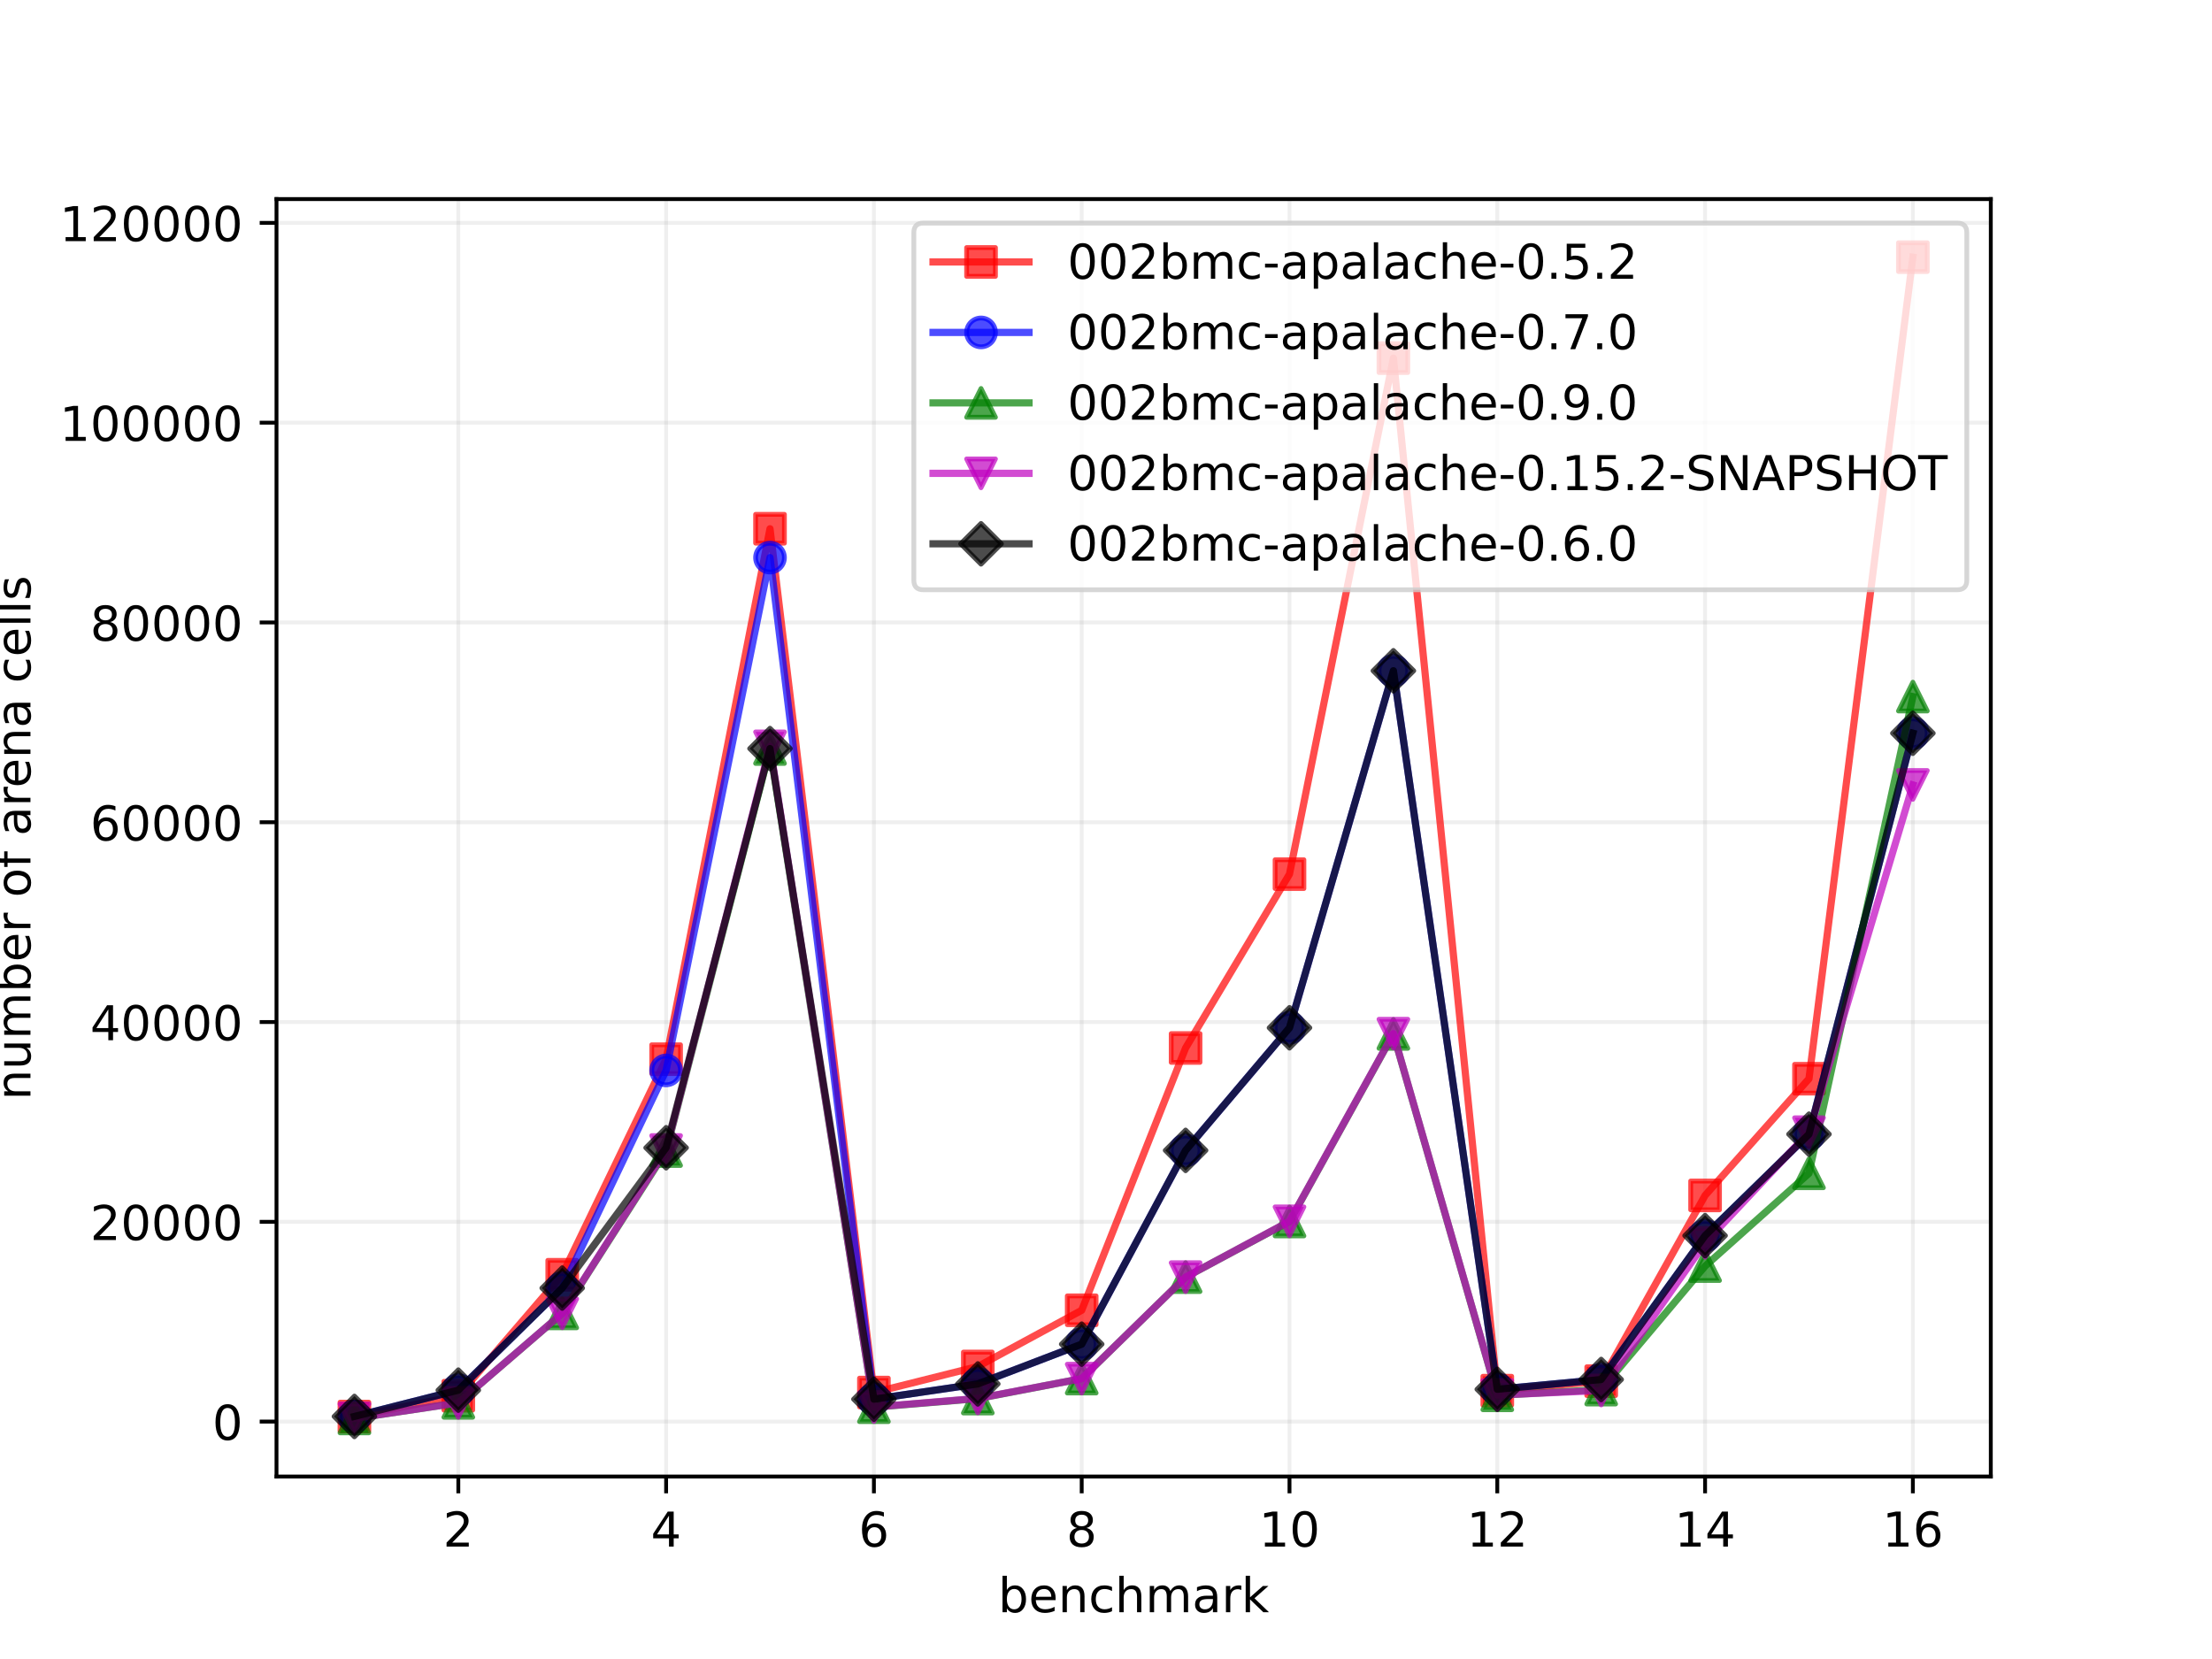 <?xml version="1.0" encoding="utf-8" standalone="no"?>
<!DOCTYPE svg PUBLIC "-//W3C//DTD SVG 1.1//EN"
  "http://www.w3.org/Graphics/SVG/1.1/DTD/svg11.dtd">
<!-- Created with matplotlib (https://matplotlib.org/) -->
<svg height="345.6pt" version="1.1" viewBox="0 0 460.8 345.6" width="460.8pt" xmlns="http://www.w3.org/2000/svg" xmlns:xlink="http://www.w3.org/1999/xlink">
 <defs>
  <style type="text/css">*{stroke-linecap:butt;stroke-linejoin:round;}</style>
 </defs>
 <g id="figure_1">
  <g id="patch_1">
   <path d="M 0 345.6 
L 460.8 345.6 
L 460.8 0 
L 0 0 
z
" style="fill:#ffffff;"/>
  </g>
  <g id="axes_1">
   <g id="patch_2">
    <path d="M 57.6 307.584 
L 414.72 307.584 
L 414.72 41.472 
L 57.6 41.472 
z
" style="fill:#ffffff;"/>
   </g>
   <g id="matplotlib.axis_1">
    <g id="xtick_1">
     <g id="line2d_1">
      <path clip-path="url(#p63a217039c)" d="M 95.476 307.584 
L 95.476 41.472 
" style="fill:none;stroke:#b0b0b0;stroke-linecap:square;stroke-opacity:0.2;stroke-width:0.8;"/>
     </g>
     <g id="line2d_2">
      <defs>
       <path d="M 0 0 
L 0 3.5 
" id="mc571c3f0a7" style="stroke:#000000;stroke-width:0.8;"/>
      </defs>
      <g>
       <use style="stroke:#000000;stroke-width:0.8;" x="95.476" xlink:href="#mc571c3f0a7" y="307.584"/>
      </g>
     </g>
     <g id="text_1">
      <!-- 2 -->
      <g transform="translate(92.295 322.182)scale(0.1 -0.1)">
       <defs>
        <path d="M 19.188 8.297 
L 53.609 8.297 
L 53.609 0 
L 7.328 0 
L 7.328 8.297 
Q 12.938 14.109 22.625 23.891 
Q 32.328 33.688 34.812 36.531 
Q 39.547 41.844 41.422 45.531 
Q 43.312 49.219 43.312 52.781 
Q 43.312 58.594 39.234 62.25 
Q 35.156 65.922 28.609 65.922 
Q 23.969 65.922 18.812 64.312 
Q 13.672 62.703 7.812 59.422 
L 7.812 69.391 
Q 13.766 71.781 18.938 73 
Q 24.125 74.219 28.422 74.219 
Q 39.75 74.219 46.484 68.547 
Q 53.219 62.891 53.219 53.422 
Q 53.219 48.922 51.531 44.891 
Q 49.859 40.875 45.406 35.406 
Q 44.188 33.984 37.641 27.219 
Q 31.109 20.453 19.188 8.297 
z
" id="DejaVuSans-50"/>
       </defs>
       <use xlink:href="#DejaVuSans-50"/>
      </g>
     </g>
    </g>
    <g id="xtick_2">
     <g id="line2d_3">
      <path clip-path="url(#p63a217039c)" d="M 138.764 307.584 
L 138.764 41.472 
" style="fill:none;stroke:#b0b0b0;stroke-linecap:square;stroke-opacity:0.2;stroke-width:0.8;"/>
     </g>
     <g id="line2d_4">
      <g>
       <use style="stroke:#000000;stroke-width:0.8;" x="138.764" xlink:href="#mc571c3f0a7" y="307.584"/>
      </g>
     </g>
     <g id="text_2">
      <!-- 4 -->
      <g transform="translate(135.582 322.182)scale(0.1 -0.1)">
       <defs>
        <path d="M 37.797 64.312 
L 12.891 25.391 
L 37.797 25.391 
z
M 35.203 72.906 
L 47.609 72.906 
L 47.609 25.391 
L 58.016 25.391 
L 58.016 17.188 
L 47.609 17.188 
L 47.609 0 
L 37.797 0 
L 37.797 17.188 
L 4.891 17.188 
L 4.891 26.703 
z
" id="DejaVuSans-52"/>
       </defs>
       <use xlink:href="#DejaVuSans-52"/>
      </g>
     </g>
    </g>
    <g id="xtick_3">
     <g id="line2d_5">
      <path clip-path="url(#p63a217039c)" d="M 182.051 307.584 
L 182.051 41.472 
" style="fill:none;stroke:#b0b0b0;stroke-linecap:square;stroke-opacity:0.2;stroke-width:0.8;"/>
     </g>
     <g id="line2d_6">
      <g>
       <use style="stroke:#000000;stroke-width:0.8;" x="182.051" xlink:href="#mc571c3f0a7" y="307.584"/>
      </g>
     </g>
     <g id="text_3">
      <!-- 6 -->
      <g transform="translate(178.87 322.182)scale(0.1 -0.1)">
       <defs>
        <path d="M 33.016 40.375 
Q 26.375 40.375 22.484 35.828 
Q 18.609 31.297 18.609 23.391 
Q 18.609 15.531 22.484 10.953 
Q 26.375 6.391 33.016 6.391 
Q 39.656 6.391 43.531 10.953 
Q 47.406 15.531 47.406 23.391 
Q 47.406 31.297 43.531 35.828 
Q 39.656 40.375 33.016 40.375 
z
M 52.594 71.297 
L 52.594 62.312 
Q 48.875 64.062 45.094 64.984 
Q 41.312 65.922 37.594 65.922 
Q 27.828 65.922 22.672 59.328 
Q 17.531 52.734 16.797 39.406 
Q 19.672 43.656 24.016 45.922 
Q 28.375 48.188 33.594 48.188 
Q 44.578 48.188 50.953 41.516 
Q 57.328 34.859 57.328 23.391 
Q 57.328 12.156 50.688 5.359 
Q 44.047 -1.422 33.016 -1.422 
Q 20.359 -1.422 13.672 8.266 
Q 6.984 17.969 6.984 36.375 
Q 6.984 53.656 15.188 63.938 
Q 23.391 74.219 37.203 74.219 
Q 40.922 74.219 44.703 73.484 
Q 48.484 72.75 52.594 71.297 
z
" id="DejaVuSans-54"/>
       </defs>
       <use xlink:href="#DejaVuSans-54"/>
      </g>
     </g>
    </g>
    <g id="xtick_4">
     <g id="line2d_7">
      <path clip-path="url(#p63a217039c)" d="M 225.338 307.584 
L 225.338 41.472 
" style="fill:none;stroke:#b0b0b0;stroke-linecap:square;stroke-opacity:0.2;stroke-width:0.8;"/>
     </g>
     <g id="line2d_8">
      <g>
       <use style="stroke:#000000;stroke-width:0.8;" x="225.338" xlink:href="#mc571c3f0a7" y="307.584"/>
      </g>
     </g>
     <g id="text_4">
      <!-- 8 -->
      <g transform="translate(222.157 322.182)scale(0.1 -0.1)">
       <defs>
        <path d="M 31.781 34.625 
Q 24.75 34.625 20.719 30.859 
Q 16.703 27.094 16.703 20.516 
Q 16.703 13.922 20.719 10.156 
Q 24.75 6.391 31.781 6.391 
Q 38.812 6.391 42.859 10.172 
Q 46.922 13.969 46.922 20.516 
Q 46.922 27.094 42.891 30.859 
Q 38.875 34.625 31.781 34.625 
z
M 21.922 38.812 
Q 15.578 40.375 12.031 44.719 
Q 8.5 49.078 8.5 55.328 
Q 8.5 64.062 14.719 69.141 
Q 20.953 74.219 31.781 74.219 
Q 42.672 74.219 48.875 69.141 
Q 55.078 64.062 55.078 55.328 
Q 55.078 49.078 51.531 44.719 
Q 48 40.375 41.703 38.812 
Q 48.828 37.156 52.797 32.312 
Q 56.781 27.484 56.781 20.516 
Q 56.781 9.906 50.312 4.234 
Q 43.844 -1.422 31.781 -1.422 
Q 19.734 -1.422 13.25 4.234 
Q 6.781 9.906 6.781 20.516 
Q 6.781 27.484 10.781 32.312 
Q 14.797 37.156 21.922 38.812 
z
M 18.312 54.391 
Q 18.312 48.734 21.844 45.562 
Q 25.391 42.391 31.781 42.391 
Q 38.141 42.391 41.719 45.562 
Q 45.312 48.734 45.312 54.391 
Q 45.312 60.062 41.719 63.234 
Q 38.141 66.406 31.781 66.406 
Q 25.391 66.406 21.844 63.234 
Q 18.312 60.062 18.312 54.391 
z
" id="DejaVuSans-56"/>
       </defs>
       <use xlink:href="#DejaVuSans-56"/>
      </g>
     </g>
    </g>
    <g id="xtick_5">
     <g id="line2d_9">
      <path clip-path="url(#p63a217039c)" d="M 268.625 307.584 
L 268.625 41.472 
" style="fill:none;stroke:#b0b0b0;stroke-linecap:square;stroke-opacity:0.2;stroke-width:0.8;"/>
     </g>
     <g id="line2d_10">
      <g>
       <use style="stroke:#000000;stroke-width:0.8;" x="268.625" xlink:href="#mc571c3f0a7" y="307.584"/>
      </g>
     </g>
     <g id="text_5">
      <!-- 10 -->
      <g transform="translate(262.263 322.182)scale(0.1 -0.1)">
       <defs>
        <path d="M 12.406 8.297 
L 28.516 8.297 
L 28.516 63.922 
L 10.984 60.406 
L 10.984 69.391 
L 28.422 72.906 
L 38.281 72.906 
L 38.281 8.297 
L 54.391 8.297 
L 54.391 0 
L 12.406 0 
z
" id="DejaVuSans-49"/>
        <path d="M 31.781 66.406 
Q 24.172 66.406 20.328 58.906 
Q 16.5 51.422 16.5 36.375 
Q 16.5 21.391 20.328 13.891 
Q 24.172 6.391 31.781 6.391 
Q 39.453 6.391 43.281 13.891 
Q 47.125 21.391 47.125 36.375 
Q 47.125 51.422 43.281 58.906 
Q 39.453 66.406 31.781 66.406 
z
M 31.781 74.219 
Q 44.047 74.219 50.516 64.516 
Q 56.984 54.828 56.984 36.375 
Q 56.984 17.969 50.516 8.266 
Q 44.047 -1.422 31.781 -1.422 
Q 19.531 -1.422 13.062 8.266 
Q 6.594 17.969 6.594 36.375 
Q 6.594 54.828 13.062 64.516 
Q 19.531 74.219 31.781 74.219 
z
" id="DejaVuSans-48"/>
       </defs>
       <use xlink:href="#DejaVuSans-49"/>
       <use x="63.623" xlink:href="#DejaVuSans-48"/>
      </g>
     </g>
    </g>
    <g id="xtick_6">
     <g id="line2d_11">
      <path clip-path="url(#p63a217039c)" d="M 311.913 307.584 
L 311.913 41.472 
" style="fill:none;stroke:#b0b0b0;stroke-linecap:square;stroke-opacity:0.2;stroke-width:0.8;"/>
     </g>
     <g id="line2d_12">
      <g>
       <use style="stroke:#000000;stroke-width:0.8;" x="311.913" xlink:href="#mc571c3f0a7" y="307.584"/>
      </g>
     </g>
     <g id="text_6">
      <!-- 12 -->
      <g transform="translate(305.55 322.182)scale(0.1 -0.1)">
       <use xlink:href="#DejaVuSans-49"/>
       <use x="63.623" xlink:href="#DejaVuSans-50"/>
      </g>
     </g>
    </g>
    <g id="xtick_7">
     <g id="line2d_13">
      <path clip-path="url(#p63a217039c)" d="M 355.2 307.584 
L 355.2 41.472 
" style="fill:none;stroke:#b0b0b0;stroke-linecap:square;stroke-opacity:0.2;stroke-width:0.8;"/>
     </g>
     <g id="line2d_14">
      <g>
       <use style="stroke:#000000;stroke-width:0.8;" x="355.2" xlink:href="#mc571c3f0a7" y="307.584"/>
      </g>
     </g>
     <g id="text_7">
      <!-- 14 -->
      <g transform="translate(348.837 322.182)scale(0.1 -0.1)">
       <use xlink:href="#DejaVuSans-49"/>
       <use x="63.623" xlink:href="#DejaVuSans-52"/>
      </g>
     </g>
    </g>
    <g id="xtick_8">
     <g id="line2d_15">
      <path clip-path="url(#p63a217039c)" d="M 398.487 307.584 
L 398.487 41.472 
" style="fill:none;stroke:#b0b0b0;stroke-linecap:square;stroke-opacity:0.2;stroke-width:0.8;"/>
     </g>
     <g id="line2d_16">
      <g>
       <use style="stroke:#000000;stroke-width:0.8;" x="398.487" xlink:href="#mc571c3f0a7" y="307.584"/>
      </g>
     </g>
     <g id="text_8">
      <!-- 16 -->
      <g transform="translate(392.125 322.182)scale(0.1 -0.1)">
       <use xlink:href="#DejaVuSans-49"/>
       <use x="63.623" xlink:href="#DejaVuSans-54"/>
      </g>
     </g>
    </g>
    <g id="text_9">
     <!-- benchmark -->
     <g transform="translate(207.937 335.861)scale(0.1 -0.1)">
      <defs>
       <path d="M 48.688 27.297 
Q 48.688 37.203 44.609 42.844 
Q 40.531 48.484 33.406 48.484 
Q 26.266 48.484 22.188 42.844 
Q 18.109 37.203 18.109 27.297 
Q 18.109 17.391 22.188 11.75 
Q 26.266 6.109 33.406 6.109 
Q 40.531 6.109 44.609 11.75 
Q 48.688 17.391 48.688 27.297 
z
M 18.109 46.391 
Q 20.953 51.266 25.266 53.625 
Q 29.594 56 35.594 56 
Q 45.562 56 51.781 48.094 
Q 58.016 40.188 58.016 27.297 
Q 58.016 14.406 51.781 6.484 
Q 45.562 -1.422 35.594 -1.422 
Q 29.594 -1.422 25.266 0.953 
Q 20.953 3.328 18.109 8.203 
L 18.109 0 
L 9.078 0 
L 9.078 75.984 
L 18.109 75.984 
z
" id="DejaVuSans-98"/>
       <path d="M 56.203 29.594 
L 56.203 25.203 
L 14.891 25.203 
Q 15.484 15.922 20.484 11.062 
Q 25.484 6.203 34.422 6.203 
Q 39.594 6.203 44.453 7.469 
Q 49.312 8.734 54.109 11.281 
L 54.109 2.781 
Q 49.266 0.734 44.188 -0.344 
Q 39.109 -1.422 33.891 -1.422 
Q 20.797 -1.422 13.156 6.188 
Q 5.516 13.812 5.516 26.812 
Q 5.516 40.234 12.766 48.109 
Q 20.016 56 32.328 56 
Q 43.359 56 49.781 48.891 
Q 56.203 41.797 56.203 29.594 
z
M 47.219 32.234 
Q 47.125 39.594 43.094 43.984 
Q 39.062 48.391 32.422 48.391 
Q 24.906 48.391 20.391 44.141 
Q 15.875 39.891 15.188 32.172 
z
" id="DejaVuSans-101"/>
       <path d="M 54.891 33.016 
L 54.891 0 
L 45.906 0 
L 45.906 32.719 
Q 45.906 40.484 42.875 44.328 
Q 39.844 48.188 33.797 48.188 
Q 26.516 48.188 22.312 43.547 
Q 18.109 38.922 18.109 30.906 
L 18.109 0 
L 9.078 0 
L 9.078 54.688 
L 18.109 54.688 
L 18.109 46.188 
Q 21.344 51.125 25.703 53.562 
Q 30.078 56 35.797 56 
Q 45.219 56 50.047 50.172 
Q 54.891 44.344 54.891 33.016 
z
" id="DejaVuSans-110"/>
       <path d="M 48.781 52.594 
L 48.781 44.188 
Q 44.969 46.297 41.141 47.344 
Q 37.312 48.391 33.406 48.391 
Q 24.656 48.391 19.812 42.844 
Q 14.984 37.312 14.984 27.297 
Q 14.984 17.281 19.812 11.734 
Q 24.656 6.203 33.406 6.203 
Q 37.312 6.203 41.141 7.25 
Q 44.969 8.297 48.781 10.406 
L 48.781 2.094 
Q 45.016 0.344 40.984 -0.531 
Q 36.969 -1.422 32.422 -1.422 
Q 20.062 -1.422 12.781 6.344 
Q 5.516 14.109 5.516 27.297 
Q 5.516 40.672 12.859 48.328 
Q 20.219 56 33.016 56 
Q 37.156 56 41.109 55.141 
Q 45.062 54.297 48.781 52.594 
z
" id="DejaVuSans-99"/>
       <path d="M 54.891 33.016 
L 54.891 0 
L 45.906 0 
L 45.906 32.719 
Q 45.906 40.484 42.875 44.328 
Q 39.844 48.188 33.797 48.188 
Q 26.516 48.188 22.312 43.547 
Q 18.109 38.922 18.109 30.906 
L 18.109 0 
L 9.078 0 
L 9.078 75.984 
L 18.109 75.984 
L 18.109 46.188 
Q 21.344 51.125 25.703 53.562 
Q 30.078 56 35.797 56 
Q 45.219 56 50.047 50.172 
Q 54.891 44.344 54.891 33.016 
z
" id="DejaVuSans-104"/>
       <path d="M 52 44.188 
Q 55.375 50.25 60.062 53.125 
Q 64.75 56 71.094 56 
Q 79.641 56 84.281 50.016 
Q 88.922 44.047 88.922 33.016 
L 88.922 0 
L 79.891 0 
L 79.891 32.719 
Q 79.891 40.578 77.094 44.375 
Q 74.312 48.188 68.609 48.188 
Q 61.625 48.188 57.562 43.547 
Q 53.516 38.922 53.516 30.906 
L 53.516 0 
L 44.484 0 
L 44.484 32.719 
Q 44.484 40.625 41.703 44.406 
Q 38.922 48.188 33.109 48.188 
Q 26.219 48.188 22.156 43.531 
Q 18.109 38.875 18.109 30.906 
L 18.109 0 
L 9.078 0 
L 9.078 54.688 
L 18.109 54.688 
L 18.109 46.188 
Q 21.188 51.219 25.484 53.609 
Q 29.781 56 35.688 56 
Q 41.656 56 45.828 52.969 
Q 50 49.953 52 44.188 
z
" id="DejaVuSans-109"/>
       <path d="M 34.281 27.484 
Q 23.391 27.484 19.188 25 
Q 14.984 22.516 14.984 16.5 
Q 14.984 11.719 18.141 8.906 
Q 21.297 6.109 26.703 6.109 
Q 34.188 6.109 38.703 11.406 
Q 43.219 16.703 43.219 25.484 
L 43.219 27.484 
z
M 52.203 31.203 
L 52.203 0 
L 43.219 0 
L 43.219 8.297 
Q 40.141 3.328 35.547 0.953 
Q 30.953 -1.422 24.312 -1.422 
Q 15.922 -1.422 10.953 3.297 
Q 6 8.016 6 15.922 
Q 6 25.141 12.172 29.828 
Q 18.359 34.516 30.609 34.516 
L 43.219 34.516 
L 43.219 35.406 
Q 43.219 41.609 39.141 45 
Q 35.062 48.391 27.688 48.391 
Q 23 48.391 18.547 47.266 
Q 14.109 46.141 10.016 43.891 
L 10.016 52.203 
Q 14.938 54.109 19.578 55.047 
Q 24.219 56 28.609 56 
Q 40.484 56 46.344 49.844 
Q 52.203 43.703 52.203 31.203 
z
" id="DejaVuSans-97"/>
       <path d="M 41.109 46.297 
Q 39.594 47.172 37.812 47.578 
Q 36.031 48 33.891 48 
Q 26.266 48 22.188 43.047 
Q 18.109 38.094 18.109 28.812 
L 18.109 0 
L 9.078 0 
L 9.078 54.688 
L 18.109 54.688 
L 18.109 46.188 
Q 20.953 51.172 25.484 53.578 
Q 30.031 56 36.531 56 
Q 37.453 56 38.578 55.875 
Q 39.703 55.766 41.062 55.516 
z
" id="DejaVuSans-114"/>
       <path d="M 9.078 75.984 
L 18.109 75.984 
L 18.109 31.109 
L 44.922 54.688 
L 56.391 54.688 
L 27.391 29.109 
L 57.625 0 
L 45.906 0 
L 18.109 26.703 
L 18.109 0 
L 9.078 0 
z
" id="DejaVuSans-107"/>
      </defs>
      <use xlink:href="#DejaVuSans-98"/>
      <use x="63.477" xlink:href="#DejaVuSans-101"/>
      <use x="125" xlink:href="#DejaVuSans-110"/>
      <use x="188.379" xlink:href="#DejaVuSans-99"/>
      <use x="243.359" xlink:href="#DejaVuSans-104"/>
      <use x="306.738" xlink:href="#DejaVuSans-109"/>
      <use x="404.15" xlink:href="#DejaVuSans-97"/>
      <use x="465.43" xlink:href="#DejaVuSans-114"/>
      <use x="506.543" xlink:href="#DejaVuSans-107"/>
     </g>
    </g>
   </g>
   <g id="matplotlib.axis_2">
    <g id="ytick_1">
     <g id="line2d_17">
      <path clip-path="url(#p63a217039c)" d="M 57.6 296.141 
L 414.72 296.141 
" style="fill:none;stroke:#b0b0b0;stroke-linecap:square;stroke-opacity:0.2;stroke-width:0.8;"/>
     </g>
     <g id="line2d_18">
      <defs>
       <path d="M 0 0 
L -3.5 0 
" id="m9ad60fdc75" style="stroke:#000000;stroke-width:0.8;"/>
      </defs>
      <g>
       <use style="stroke:#000000;stroke-width:0.8;" x="57.6" xlink:href="#m9ad60fdc75" y="296.141"/>
      </g>
     </g>
     <g id="text_10">
      <!-- 0 -->
      <g transform="translate(44.237 299.941)scale(0.1 -0.1)">
       <use xlink:href="#DejaVuSans-48"/>
      </g>
     </g>
    </g>
    <g id="ytick_2">
     <g id="line2d_19">
      <path clip-path="url(#p63a217039c)" d="M 57.6 254.523 
L 414.72 254.523 
" style="fill:none;stroke:#b0b0b0;stroke-linecap:square;stroke-opacity:0.2;stroke-width:0.8;"/>
     </g>
     <g id="line2d_20">
      <g>
       <use style="stroke:#000000;stroke-width:0.8;" x="57.6" xlink:href="#m9ad60fdc75" y="254.523"/>
      </g>
     </g>
     <g id="text_11">
      <!-- 20000 -->
      <g transform="translate(18.788 258.322)scale(0.1 -0.1)">
       <use xlink:href="#DejaVuSans-50"/>
       <use x="63.623" xlink:href="#DejaVuSans-48"/>
       <use x="127.246" xlink:href="#DejaVuSans-48"/>
       <use x="190.869" xlink:href="#DejaVuSans-48"/>
       <use x="254.492" xlink:href="#DejaVuSans-48"/>
      </g>
     </g>
    </g>
    <g id="ytick_3">
     <g id="line2d_21">
      <path clip-path="url(#p63a217039c)" d="M 57.6 212.904 
L 414.72 212.904 
" style="fill:none;stroke:#b0b0b0;stroke-linecap:square;stroke-opacity:0.2;stroke-width:0.8;"/>
     </g>
     <g id="line2d_22">
      <g>
       <use style="stroke:#000000;stroke-width:0.8;" x="57.6" xlink:href="#m9ad60fdc75" y="212.904"/>
      </g>
     </g>
     <g id="text_12">
      <!-- 40000 -->
      <g transform="translate(18.788 216.703)scale(0.1 -0.1)">
       <use xlink:href="#DejaVuSans-52"/>
       <use x="63.623" xlink:href="#DejaVuSans-48"/>
       <use x="127.246" xlink:href="#DejaVuSans-48"/>
       <use x="190.869" xlink:href="#DejaVuSans-48"/>
       <use x="254.492" xlink:href="#DejaVuSans-48"/>
      </g>
     </g>
    </g>
    <g id="ytick_4">
     <g id="line2d_23">
      <path clip-path="url(#p63a217039c)" d="M 57.6 171.285 
L 414.72 171.285 
" style="fill:none;stroke:#b0b0b0;stroke-linecap:square;stroke-opacity:0.2;stroke-width:0.8;"/>
     </g>
     <g id="line2d_24">
      <g>
       <use style="stroke:#000000;stroke-width:0.8;" x="57.6" xlink:href="#m9ad60fdc75" y="171.285"/>
      </g>
     </g>
     <g id="text_13">
      <!-- 60000 -->
      <g transform="translate(18.788 175.084)scale(0.1 -0.1)">
       <use xlink:href="#DejaVuSans-54"/>
       <use x="63.623" xlink:href="#DejaVuSans-48"/>
       <use x="127.246" xlink:href="#DejaVuSans-48"/>
       <use x="190.869" xlink:href="#DejaVuSans-48"/>
       <use x="254.492" xlink:href="#DejaVuSans-48"/>
      </g>
     </g>
    </g>
    <g id="ytick_5">
     <g id="line2d_25">
      <path clip-path="url(#p63a217039c)" d="M 57.6 129.666 
L 414.72 129.666 
" style="fill:none;stroke:#b0b0b0;stroke-linecap:square;stroke-opacity:0.2;stroke-width:0.8;"/>
     </g>
     <g id="line2d_26">
      <g>
       <use style="stroke:#000000;stroke-width:0.8;" x="57.6" xlink:href="#m9ad60fdc75" y="129.666"/>
      </g>
     </g>
     <g id="text_14">
      <!-- 80000 -->
      <g transform="translate(18.788 133.465)scale(0.1 -0.1)">
       <use xlink:href="#DejaVuSans-56"/>
       <use x="63.623" xlink:href="#DejaVuSans-48"/>
       <use x="127.246" xlink:href="#DejaVuSans-48"/>
       <use x="190.869" xlink:href="#DejaVuSans-48"/>
       <use x="254.492" xlink:href="#DejaVuSans-48"/>
      </g>
     </g>
    </g>
    <g id="ytick_6">
     <g id="line2d_27">
      <path clip-path="url(#p63a217039c)" d="M 57.6 88.047 
L 414.72 88.047 
" style="fill:none;stroke:#b0b0b0;stroke-linecap:square;stroke-opacity:0.2;stroke-width:0.8;"/>
     </g>
     <g id="line2d_28">
      <g>
       <use style="stroke:#000000;stroke-width:0.8;" x="57.6" xlink:href="#m9ad60fdc75" y="88.047"/>
      </g>
     </g>
     <g id="text_15">
      <!-- 100000 -->
      <g transform="translate(12.425 91.846)scale(0.1 -0.1)">
       <use xlink:href="#DejaVuSans-49"/>
       <use x="63.623" xlink:href="#DejaVuSans-48"/>
       <use x="127.246" xlink:href="#DejaVuSans-48"/>
       <use x="190.869" xlink:href="#DejaVuSans-48"/>
       <use x="254.492" xlink:href="#DejaVuSans-48"/>
       <use x="318.115" xlink:href="#DejaVuSans-48"/>
      </g>
     </g>
    </g>
    <g id="ytick_7">
     <g id="line2d_29">
      <path clip-path="url(#p63a217039c)" d="M 57.6 46.428 
L 414.72 46.428 
" style="fill:none;stroke:#b0b0b0;stroke-linecap:square;stroke-opacity:0.2;stroke-width:0.8;"/>
     </g>
     <g id="line2d_30">
      <g>
       <use style="stroke:#000000;stroke-width:0.8;" x="57.6" xlink:href="#m9ad60fdc75" y="46.428"/>
      </g>
     </g>
     <g id="text_16">
      <!-- 120000 -->
      <g transform="translate(12.425 50.228)scale(0.1 -0.1)">
       <use xlink:href="#DejaVuSans-49"/>
       <use x="63.623" xlink:href="#DejaVuSans-50"/>
       <use x="127.246" xlink:href="#DejaVuSans-48"/>
       <use x="190.869" xlink:href="#DejaVuSans-48"/>
       <use x="254.492" xlink:href="#DejaVuSans-48"/>
       <use x="318.115" xlink:href="#DejaVuSans-48"/>
      </g>
     </g>
    </g>
    <g id="text_17">
     <!-- number of arena cells -->
     <g transform="translate(6.345 229.154)rotate(-90)scale(0.1 -0.1)">
      <defs>
       <path d="M 8.5 21.578 
L 8.5 54.688 
L 17.484 54.688 
L 17.484 21.922 
Q 17.484 14.156 20.5 10.266 
Q 23.531 6.391 29.594 6.391 
Q 36.859 6.391 41.078 11.031 
Q 45.312 15.672 45.312 23.688 
L 45.312 54.688 
L 54.297 54.688 
L 54.297 0 
L 45.312 0 
L 45.312 8.406 
Q 42.047 3.422 37.719 1 
Q 33.406 -1.422 27.688 -1.422 
Q 18.266 -1.422 13.375 4.438 
Q 8.5 10.297 8.5 21.578 
z
M 31.109 56 
z
" id="DejaVuSans-117"/>
       <path id="DejaVuSans-32"/>
       <path d="M 30.609 48.391 
Q 23.391 48.391 19.188 42.75 
Q 14.984 37.109 14.984 27.297 
Q 14.984 17.484 19.156 11.844 
Q 23.344 6.203 30.609 6.203 
Q 37.797 6.203 41.984 11.859 
Q 46.188 17.531 46.188 27.297 
Q 46.188 37.016 41.984 42.703 
Q 37.797 48.391 30.609 48.391 
z
M 30.609 56 
Q 42.328 56 49.016 48.375 
Q 55.719 40.766 55.719 27.297 
Q 55.719 13.875 49.016 6.219 
Q 42.328 -1.422 30.609 -1.422 
Q 18.844 -1.422 12.172 6.219 
Q 5.516 13.875 5.516 27.297 
Q 5.516 40.766 12.172 48.375 
Q 18.844 56 30.609 56 
z
" id="DejaVuSans-111"/>
       <path d="M 37.109 75.984 
L 37.109 68.5 
L 28.516 68.5 
Q 23.688 68.5 21.797 66.547 
Q 19.922 64.594 19.922 59.516 
L 19.922 54.688 
L 34.719 54.688 
L 34.719 47.703 
L 19.922 47.703 
L 19.922 0 
L 10.891 0 
L 10.891 47.703 
L 2.297 47.703 
L 2.297 54.688 
L 10.891 54.688 
L 10.891 58.5 
Q 10.891 67.625 15.141 71.797 
Q 19.391 75.984 28.609 75.984 
z
" id="DejaVuSans-102"/>
       <path d="M 9.422 75.984 
L 18.406 75.984 
L 18.406 0 
L 9.422 0 
z
" id="DejaVuSans-108"/>
       <path d="M 44.281 53.078 
L 44.281 44.578 
Q 40.484 46.531 36.375 47.5 
Q 32.281 48.484 27.875 48.484 
Q 21.188 48.484 17.844 46.438 
Q 14.5 44.391 14.5 40.281 
Q 14.5 37.156 16.891 35.375 
Q 19.281 33.594 26.516 31.984 
L 29.594 31.297 
Q 39.156 29.25 43.188 25.516 
Q 47.219 21.781 47.219 15.094 
Q 47.219 7.469 41.188 3.016 
Q 35.156 -1.422 24.609 -1.422 
Q 20.219 -1.422 15.453 -0.562 
Q 10.688 0.297 5.422 2 
L 5.422 11.281 
Q 10.406 8.688 15.234 7.391 
Q 20.062 6.109 24.812 6.109 
Q 31.156 6.109 34.562 8.281 
Q 37.984 10.453 37.984 14.406 
Q 37.984 18.062 35.516 20.016 
Q 33.062 21.969 24.703 23.781 
L 21.578 24.516 
Q 13.234 26.266 9.516 29.906 
Q 5.812 33.547 5.812 39.891 
Q 5.812 47.609 11.281 51.797 
Q 16.75 56 26.812 56 
Q 31.781 56 36.172 55.266 
Q 40.578 54.547 44.281 53.078 
z
" id="DejaVuSans-115"/>
      </defs>
      <use xlink:href="#DejaVuSans-110"/>
      <use x="63.379" xlink:href="#DejaVuSans-117"/>
      <use x="126.758" xlink:href="#DejaVuSans-109"/>
      <use x="224.17" xlink:href="#DejaVuSans-98"/>
      <use x="287.646" xlink:href="#DejaVuSans-101"/>
      <use x="349.17" xlink:href="#DejaVuSans-114"/>
      <use x="390.283" xlink:href="#DejaVuSans-32"/>
      <use x="422.07" xlink:href="#DejaVuSans-111"/>
      <use x="483.252" xlink:href="#DejaVuSans-102"/>
      <use x="518.457" xlink:href="#DejaVuSans-32"/>
      <use x="550.244" xlink:href="#DejaVuSans-97"/>
      <use x="611.523" xlink:href="#DejaVuSans-114"/>
      <use x="650.387" xlink:href="#DejaVuSans-101"/>
      <use x="711.91" xlink:href="#DejaVuSans-110"/>
      <use x="775.289" xlink:href="#DejaVuSans-97"/>
      <use x="836.568" xlink:href="#DejaVuSans-32"/>
      <use x="868.355" xlink:href="#DejaVuSans-99"/>
      <use x="923.336" xlink:href="#DejaVuSans-101"/>
      <use x="984.859" xlink:href="#DejaVuSans-108"/>
      <use x="1012.643" xlink:href="#DejaVuSans-108"/>
      <use x="1040.426" xlink:href="#DejaVuSans-115"/>
     </g>
    </g>
   </g>
   <g id="line2d_31">
    <path clip-path="url(#p63a217039c)" d="M 73.833 295.099 
L 95.476 290.752 
L 117.12 265.554 
L 138.764 220.647 
L 160.407 110.149 
L 182.051 290.094 
L 203.695 284.667 
L 225.338 272.956 
L 246.982 218.316 
L 268.625 182.1 
L 290.269 74.604 
L 311.913 289.703 
L 333.556 287.72 
L 355.2 249.029 
L 376.844 224.719 
L 398.487 53.568 
" style="fill:none;stroke:#ff0000;stroke-linecap:square;stroke-opacity:0.7;stroke-width:1.5;"/>
    <defs>
     <path d="M -3 3 
L 3 3 
L 3 -3 
L -3 -3 
z
" id="m3011b55cea" style="stroke:#ff0000;stroke-linejoin:miter;stroke-opacity:0.7;"/>
    </defs>
    <g clip-path="url(#p63a217039c)">
     <use style="fill:#ff0000;fill-opacity:0.7;stroke:#ff0000;stroke-linejoin:miter;stroke-opacity:0.7;" x="73.833" xlink:href="#m3011b55cea" y="295.099"/>
     <use style="fill:#ff0000;fill-opacity:0.7;stroke:#ff0000;stroke-linejoin:miter;stroke-opacity:0.7;" x="95.476" xlink:href="#m3011b55cea" y="290.752"/>
     <use style="fill:#ff0000;fill-opacity:0.7;stroke:#ff0000;stroke-linejoin:miter;stroke-opacity:0.7;" x="117.12" xlink:href="#m3011b55cea" y="265.554"/>
     <use style="fill:#ff0000;fill-opacity:0.7;stroke:#ff0000;stroke-linejoin:miter;stroke-opacity:0.7;" x="138.764" xlink:href="#m3011b55cea" y="220.647"/>
     <use style="fill:#ff0000;fill-opacity:0.7;stroke:#ff0000;stroke-linejoin:miter;stroke-opacity:0.7;" x="160.407" xlink:href="#m3011b55cea" y="110.149"/>
     <use style="fill:#ff0000;fill-opacity:0.7;stroke:#ff0000;stroke-linejoin:miter;stroke-opacity:0.7;" x="182.051" xlink:href="#m3011b55cea" y="290.094"/>
     <use style="fill:#ff0000;fill-opacity:0.7;stroke:#ff0000;stroke-linejoin:miter;stroke-opacity:0.7;" x="203.695" xlink:href="#m3011b55cea" y="284.667"/>
     <use style="fill:#ff0000;fill-opacity:0.7;stroke:#ff0000;stroke-linejoin:miter;stroke-opacity:0.7;" x="225.338" xlink:href="#m3011b55cea" y="272.956"/>
     <use style="fill:#ff0000;fill-opacity:0.7;stroke:#ff0000;stroke-linejoin:miter;stroke-opacity:0.7;" x="246.982" xlink:href="#m3011b55cea" y="218.316"/>
     <use style="fill:#ff0000;fill-opacity:0.7;stroke:#ff0000;stroke-linejoin:miter;stroke-opacity:0.7;" x="268.625" xlink:href="#m3011b55cea" y="182.1"/>
     <use style="fill:#ff0000;fill-opacity:0.7;stroke:#ff0000;stroke-linejoin:miter;stroke-opacity:0.7;" x="290.269" xlink:href="#m3011b55cea" y="74.604"/>
     <use style="fill:#ff0000;fill-opacity:0.7;stroke:#ff0000;stroke-linejoin:miter;stroke-opacity:0.7;" x="311.913" xlink:href="#m3011b55cea" y="289.703"/>
     <use style="fill:#ff0000;fill-opacity:0.7;stroke:#ff0000;stroke-linejoin:miter;stroke-opacity:0.7;" x="333.556" xlink:href="#m3011b55cea" y="287.72"/>
     <use style="fill:#ff0000;fill-opacity:0.7;stroke:#ff0000;stroke-linejoin:miter;stroke-opacity:0.7;" x="355.2" xlink:href="#m3011b55cea" y="249.029"/>
     <use style="fill:#ff0000;fill-opacity:0.7;stroke:#ff0000;stroke-linejoin:miter;stroke-opacity:0.7;" x="376.844" xlink:href="#m3011b55cea" y="224.719"/>
     <use style="fill:#ff0000;fill-opacity:0.7;stroke:#ff0000;stroke-linejoin:miter;stroke-opacity:0.7;" x="398.487" xlink:href="#m3011b55cea" y="53.568"/>
    </g>
   </g>
   <g id="line2d_32">
    <path clip-path="url(#p63a217039c)" d="M 73.833 295.072 
L 95.476 289.595 
L 117.12 268.325 
L 138.764 222.986 
L 160.407 116.159 
L 182.051 291.476 
L 203.695 288.294 
L 225.338 280.012 
L 246.982 239.646 
L 268.625 214.106 
L 290.269 139.736 
L 311.913 289.416 
L 333.556 287.376 
L 355.2 257.417 
L 376.844 236.271 
L 398.487 152.746 
" style="fill:none;stroke:#0000ff;stroke-linecap:square;stroke-opacity:0.7;stroke-width:1.5;"/>
    <defs>
     <path d="M 0 3 
C 0.796 3 1.559 2.684 2.121 2.121 
C 2.684 1.559 3 0.796 3 0 
C 3 -0.796 2.684 -1.559 2.121 -2.121 
C 1.559 -2.684 0.796 -3 0 -3 
C -0.796 -3 -1.559 -2.684 -2.121 -2.121 
C -2.684 -1.559 -3 -0.796 -3 0 
C -3 0.796 -2.684 1.559 -2.121 2.121 
C -1.559 2.684 -0.796 3 0 3 
z
" id="m225d74aeb5" style="stroke:#0000ff;stroke-opacity:0.7;"/>
    </defs>
    <g clip-path="url(#p63a217039c)">
     <use style="fill:#0000ff;fill-opacity:0.7;stroke:#0000ff;stroke-opacity:0.7;" x="73.833" xlink:href="#m225d74aeb5" y="295.072"/>
     <use style="fill:#0000ff;fill-opacity:0.7;stroke:#0000ff;stroke-opacity:0.7;" x="95.476" xlink:href="#m225d74aeb5" y="289.595"/>
     <use style="fill:#0000ff;fill-opacity:0.7;stroke:#0000ff;stroke-opacity:0.7;" x="117.12" xlink:href="#m225d74aeb5" y="268.325"/>
     <use style="fill:#0000ff;fill-opacity:0.7;stroke:#0000ff;stroke-opacity:0.7;" x="138.764" xlink:href="#m225d74aeb5" y="222.986"/>
     <use style="fill:#0000ff;fill-opacity:0.7;stroke:#0000ff;stroke-opacity:0.7;" x="160.407" xlink:href="#m225d74aeb5" y="116.159"/>
     <use style="fill:#0000ff;fill-opacity:0.7;stroke:#0000ff;stroke-opacity:0.7;" x="182.051" xlink:href="#m225d74aeb5" y="291.476"/>
     <use style="fill:#0000ff;fill-opacity:0.7;stroke:#0000ff;stroke-opacity:0.7;" x="203.695" xlink:href="#m225d74aeb5" y="288.294"/>
     <use style="fill:#0000ff;fill-opacity:0.7;stroke:#0000ff;stroke-opacity:0.7;" x="225.338" xlink:href="#m225d74aeb5" y="280.012"/>
     <use style="fill:#0000ff;fill-opacity:0.7;stroke:#0000ff;stroke-opacity:0.7;" x="246.982" xlink:href="#m225d74aeb5" y="239.646"/>
     <use style="fill:#0000ff;fill-opacity:0.7;stroke:#0000ff;stroke-opacity:0.7;" x="268.625" xlink:href="#m225d74aeb5" y="214.106"/>
     <use style="fill:#0000ff;fill-opacity:0.7;stroke:#0000ff;stroke-opacity:0.7;" x="290.269" xlink:href="#m225d74aeb5" y="139.736"/>
     <use style="fill:#0000ff;fill-opacity:0.7;stroke:#0000ff;stroke-opacity:0.7;" x="311.913" xlink:href="#m225d74aeb5" y="289.416"/>
     <use style="fill:#0000ff;fill-opacity:0.7;stroke:#0000ff;stroke-opacity:0.7;" x="333.556" xlink:href="#m225d74aeb5" y="287.376"/>
     <use style="fill:#0000ff;fill-opacity:0.7;stroke:#0000ff;stroke-opacity:0.7;" x="355.2" xlink:href="#m225d74aeb5" y="257.417"/>
     <use style="fill:#0000ff;fill-opacity:0.7;stroke:#0000ff;stroke-opacity:0.7;" x="376.844" xlink:href="#m225d74aeb5" y="236.271"/>
     <use style="fill:#0000ff;fill-opacity:0.7;stroke:#0000ff;stroke-opacity:0.7;" x="398.487" xlink:href="#m225d74aeb5" y="152.746"/>
    </g>
   </g>
   <g id="line2d_33">
    <path clip-path="url(#p63a217039c)" d="M 73.833 295.488 
L 95.476 292.242 
L 117.12 273.607 
L 138.764 239.792 
L 160.407 156.038 
L 182.051 293.149 
L 203.695 291.355 
L 225.338 287.191 
L 246.982 266.051 
L 268.625 254.462 
L 290.269 215.388 
L 311.913 290.669 
L 333.556 289.482 
L 355.2 263.758 
L 376.844 244.424 
L 398.487 145.113 
" style="fill:none;stroke:#008000;stroke-linecap:square;stroke-opacity:0.7;stroke-width:1.5;"/>
    <defs>
     <path d="M 0 -3 
L -3 3 
L 3 3 
z
" id="m085041a9c6" style="stroke:#008000;stroke-linejoin:miter;stroke-opacity:0.7;"/>
    </defs>
    <g clip-path="url(#p63a217039c)">
     <use style="fill:#008000;fill-opacity:0.7;stroke:#008000;stroke-linejoin:miter;stroke-opacity:0.7;" x="73.833" xlink:href="#m085041a9c6" y="295.488"/>
     <use style="fill:#008000;fill-opacity:0.7;stroke:#008000;stroke-linejoin:miter;stroke-opacity:0.7;" x="95.476" xlink:href="#m085041a9c6" y="292.242"/>
     <use style="fill:#008000;fill-opacity:0.7;stroke:#008000;stroke-linejoin:miter;stroke-opacity:0.7;" x="117.12" xlink:href="#m085041a9c6" y="273.607"/>
     <use style="fill:#008000;fill-opacity:0.7;stroke:#008000;stroke-linejoin:miter;stroke-opacity:0.7;" x="138.764" xlink:href="#m085041a9c6" y="239.792"/>
     <use style="fill:#008000;fill-opacity:0.7;stroke:#008000;stroke-linejoin:miter;stroke-opacity:0.7;" x="160.407" xlink:href="#m085041a9c6" y="156.038"/>
     <use style="fill:#008000;fill-opacity:0.7;stroke:#008000;stroke-linejoin:miter;stroke-opacity:0.7;" x="182.051" xlink:href="#m085041a9c6" y="293.149"/>
     <use style="fill:#008000;fill-opacity:0.7;stroke:#008000;stroke-linejoin:miter;stroke-opacity:0.7;" x="203.695" xlink:href="#m085041a9c6" y="291.355"/>
     <use style="fill:#008000;fill-opacity:0.7;stroke:#008000;stroke-linejoin:miter;stroke-opacity:0.7;" x="225.338" xlink:href="#m085041a9c6" y="287.191"/>
     <use style="fill:#008000;fill-opacity:0.7;stroke:#008000;stroke-linejoin:miter;stroke-opacity:0.7;" x="246.982" xlink:href="#m085041a9c6" y="266.051"/>
     <use style="fill:#008000;fill-opacity:0.7;stroke:#008000;stroke-linejoin:miter;stroke-opacity:0.7;" x="268.625" xlink:href="#m085041a9c6" y="254.462"/>
     <use style="fill:#008000;fill-opacity:0.7;stroke:#008000;stroke-linejoin:miter;stroke-opacity:0.7;" x="290.269" xlink:href="#m085041a9c6" y="215.388"/>
     <use style="fill:#008000;fill-opacity:0.7;stroke:#008000;stroke-linejoin:miter;stroke-opacity:0.7;" x="311.913" xlink:href="#m085041a9c6" y="290.669"/>
     <use style="fill:#008000;fill-opacity:0.7;stroke:#008000;stroke-linejoin:miter;stroke-opacity:0.7;" x="333.556" xlink:href="#m085041a9c6" y="289.482"/>
     <use style="fill:#008000;fill-opacity:0.7;stroke:#008000;stroke-linejoin:miter;stroke-opacity:0.7;" x="355.2" xlink:href="#m085041a9c6" y="263.758"/>
     <use style="fill:#008000;fill-opacity:0.7;stroke:#008000;stroke-linejoin:miter;stroke-opacity:0.7;" x="376.844" xlink:href="#m085041a9c6" y="244.424"/>
     <use style="fill:#008000;fill-opacity:0.7;stroke:#008000;stroke-linejoin:miter;stroke-opacity:0.7;" x="398.487" xlink:href="#m085041a9c6" y="145.113"/>
    </g>
   </g>
   <g id="line2d_34">
    <path clip-path="url(#p63a217039c)" d="M 73.833 295.467 
L 95.476 292.242 
L 117.12 273.584 
L 138.764 239.567 
L 160.407 155.476 
L 182.051 293.107 
L 203.695 291.314 
L 225.338 287.189 
L 246.982 266.049 
L 268.625 254.419 
L 290.269 215.33 
L 311.913 290.612 
L 333.556 289.668 
L 355.2 258.92 
L 376.844 235.859 
L 398.487 163.515 
" style="fill:none;stroke:#bf00bf;stroke-linecap:square;stroke-opacity:0.7;stroke-width:1.5;"/>
    <defs>
     <path d="M -0 3 
L 3 -3 
L -3 -3 
z
" id="m2a755dce9a" style="stroke:#bf00bf;stroke-linejoin:miter;stroke-opacity:0.7;"/>
    </defs>
    <g clip-path="url(#p63a217039c)">
     <use style="fill:#bf00bf;fill-opacity:0.7;stroke:#bf00bf;stroke-linejoin:miter;stroke-opacity:0.7;" x="73.833" xlink:href="#m2a755dce9a" y="295.467"/>
     <use style="fill:#bf00bf;fill-opacity:0.7;stroke:#bf00bf;stroke-linejoin:miter;stroke-opacity:0.7;" x="95.476" xlink:href="#m2a755dce9a" y="292.242"/>
     <use style="fill:#bf00bf;fill-opacity:0.7;stroke:#bf00bf;stroke-linejoin:miter;stroke-opacity:0.7;" x="117.12" xlink:href="#m2a755dce9a" y="273.584"/>
     <use style="fill:#bf00bf;fill-opacity:0.7;stroke:#bf00bf;stroke-linejoin:miter;stroke-opacity:0.7;" x="138.764" xlink:href="#m2a755dce9a" y="239.567"/>
     <use style="fill:#bf00bf;fill-opacity:0.7;stroke:#bf00bf;stroke-linejoin:miter;stroke-opacity:0.7;" x="160.407" xlink:href="#m2a755dce9a" y="155.476"/>
     <use style="fill:#bf00bf;fill-opacity:0.7;stroke:#bf00bf;stroke-linejoin:miter;stroke-opacity:0.7;" x="182.051" xlink:href="#m2a755dce9a" y="293.107"/>
     <use style="fill:#bf00bf;fill-opacity:0.7;stroke:#bf00bf;stroke-linejoin:miter;stroke-opacity:0.7;" x="203.695" xlink:href="#m2a755dce9a" y="291.314"/>
     <use style="fill:#bf00bf;fill-opacity:0.7;stroke:#bf00bf;stroke-linejoin:miter;stroke-opacity:0.7;" x="225.338" xlink:href="#m2a755dce9a" y="287.189"/>
     <use style="fill:#bf00bf;fill-opacity:0.7;stroke:#bf00bf;stroke-linejoin:miter;stroke-opacity:0.7;" x="246.982" xlink:href="#m2a755dce9a" y="266.049"/>
     <use style="fill:#bf00bf;fill-opacity:0.7;stroke:#bf00bf;stroke-linejoin:miter;stroke-opacity:0.7;" x="268.625" xlink:href="#m2a755dce9a" y="254.419"/>
     <use style="fill:#bf00bf;fill-opacity:0.7;stroke:#bf00bf;stroke-linejoin:miter;stroke-opacity:0.7;" x="290.269" xlink:href="#m2a755dce9a" y="215.33"/>
     <use style="fill:#bf00bf;fill-opacity:0.7;stroke:#bf00bf;stroke-linejoin:miter;stroke-opacity:0.7;" x="311.913" xlink:href="#m2a755dce9a" y="290.612"/>
     <use style="fill:#bf00bf;fill-opacity:0.7;stroke:#bf00bf;stroke-linejoin:miter;stroke-opacity:0.7;" x="333.556" xlink:href="#m2a755dce9a" y="289.668"/>
     <use style="fill:#bf00bf;fill-opacity:0.7;stroke:#bf00bf;stroke-linejoin:miter;stroke-opacity:0.7;" x="355.2" xlink:href="#m2a755dce9a" y="258.92"/>
     <use style="fill:#bf00bf;fill-opacity:0.7;stroke:#bf00bf;stroke-linejoin:miter;stroke-opacity:0.7;" x="376.844" xlink:href="#m2a755dce9a" y="235.859"/>
     <use style="fill:#bf00bf;fill-opacity:0.7;stroke:#bf00bf;stroke-linejoin:miter;stroke-opacity:0.7;" x="398.487" xlink:href="#m2a755dce9a" y="163.515"/>
    </g>
   </g>
   <g id="line2d_35">
    <path clip-path="url(#p63a217039c)" d="M 73.833 295.072 
L 95.476 289.595 
L 117.12 268.325 
L 138.764 239.097 
L 160.407 155.942 
L 182.051 291.476 
L 203.695 288.294 
L 225.338 280.012 
L 246.982 239.646 
L 268.625 214.106 
L 290.269 139.736 
L 311.913 289.416 
L 333.556 287.376 
L 355.2 257.403 
L 376.844 236.271 
L 398.487 152.746 
" style="fill:none;stroke:#000000;stroke-linecap:square;stroke-opacity:0.7;stroke-width:1.5;"/>
    <defs>
     <path d="M -0 4.243 
L 4.243 0 
L 0 -4.243 
L -4.243 -0 
z
" id="m9607137e99" style="stroke:#000000;stroke-linejoin:miter;stroke-opacity:0.7;"/>
    </defs>
    <g clip-path="url(#p63a217039c)">
     <use style="fill-opacity:0.7;stroke:#000000;stroke-linejoin:miter;stroke-opacity:0.7;" x="73.833" xlink:href="#m9607137e99" y="295.072"/>
     <use style="fill-opacity:0.7;stroke:#000000;stroke-linejoin:miter;stroke-opacity:0.7;" x="95.476" xlink:href="#m9607137e99" y="289.595"/>
     <use style="fill-opacity:0.7;stroke:#000000;stroke-linejoin:miter;stroke-opacity:0.7;" x="117.12" xlink:href="#m9607137e99" y="268.325"/>
     <use style="fill-opacity:0.7;stroke:#000000;stroke-linejoin:miter;stroke-opacity:0.7;" x="138.764" xlink:href="#m9607137e99" y="239.097"/>
     <use style="fill-opacity:0.7;stroke:#000000;stroke-linejoin:miter;stroke-opacity:0.7;" x="160.407" xlink:href="#m9607137e99" y="155.942"/>
     <use style="fill-opacity:0.7;stroke:#000000;stroke-linejoin:miter;stroke-opacity:0.7;" x="182.051" xlink:href="#m9607137e99" y="291.476"/>
     <use style="fill-opacity:0.7;stroke:#000000;stroke-linejoin:miter;stroke-opacity:0.7;" x="203.695" xlink:href="#m9607137e99" y="288.294"/>
     <use style="fill-opacity:0.7;stroke:#000000;stroke-linejoin:miter;stroke-opacity:0.7;" x="225.338" xlink:href="#m9607137e99" y="280.012"/>
     <use style="fill-opacity:0.7;stroke:#000000;stroke-linejoin:miter;stroke-opacity:0.7;" x="246.982" xlink:href="#m9607137e99" y="239.646"/>
     <use style="fill-opacity:0.7;stroke:#000000;stroke-linejoin:miter;stroke-opacity:0.7;" x="268.625" xlink:href="#m9607137e99" y="214.106"/>
     <use style="fill-opacity:0.7;stroke:#000000;stroke-linejoin:miter;stroke-opacity:0.7;" x="290.269" xlink:href="#m9607137e99" y="139.736"/>
     <use style="fill-opacity:0.7;stroke:#000000;stroke-linejoin:miter;stroke-opacity:0.7;" x="311.913" xlink:href="#m9607137e99" y="289.416"/>
     <use style="fill-opacity:0.7;stroke:#000000;stroke-linejoin:miter;stroke-opacity:0.7;" x="333.556" xlink:href="#m9607137e99" y="287.376"/>
     <use style="fill-opacity:0.7;stroke:#000000;stroke-linejoin:miter;stroke-opacity:0.7;" x="355.2" xlink:href="#m9607137e99" y="257.403"/>
     <use style="fill-opacity:0.7;stroke:#000000;stroke-linejoin:miter;stroke-opacity:0.7;" x="376.844" xlink:href="#m9607137e99" y="236.271"/>
     <use style="fill-opacity:0.7;stroke:#000000;stroke-linejoin:miter;stroke-opacity:0.7;" x="398.487" xlink:href="#m9607137e99" y="152.746"/>
    </g>
   </g>
   <g id="patch_3">
    <path d="M 57.6 307.584 
L 57.6 41.472 
" style="fill:none;stroke:#000000;stroke-linecap:square;stroke-linejoin:miter;stroke-width:0.8;"/>
   </g>
   <g id="patch_4">
    <path d="M 414.72 307.584 
L 414.72 41.472 
" style="fill:none;stroke:#000000;stroke-linecap:square;stroke-linejoin:miter;stroke-width:0.8;"/>
   </g>
   <g id="patch_5">
    <path d="M 57.6 307.584 
L 414.72 307.584 
" style="fill:none;stroke:#000000;stroke-linecap:square;stroke-linejoin:miter;stroke-width:0.8;"/>
   </g>
   <g id="patch_6">
    <path d="M 57.6 41.472 
L 414.72 41.472 
" style="fill:none;stroke:#000000;stroke-linecap:square;stroke-linejoin:miter;stroke-width:0.8;"/>
   </g>
   <g id="legend_1">
    <g id="patch_7">
     <path d="M 192.367 122.863 
L 407.72 122.863 
Q 409.72 122.863 409.72 120.863 
L 409.72 48.472 
Q 409.72 46.472 407.72 46.472 
L 192.367 46.472 
Q 190.367 46.472 190.367 48.472 
L 190.367 120.863 
Q 190.367 122.863 192.367 122.863 
z
" style="fill:#ffffff;opacity:0.8;stroke:#cccccc;stroke-linejoin:miter;"/>
    </g>
    <g id="line2d_36">
     <path d="M 194.367 54.57 
L 214.367 54.57 
" style="fill:none;stroke:#ff0000;stroke-linecap:square;stroke-opacity:0.7;stroke-width:1.5;"/>
    </g>
    <g id="line2d_37">
     <g>
      <use style="fill:#ff0000;fill-opacity:0.7;stroke:#ff0000;stroke-linejoin:miter;stroke-opacity:0.7;" x="204.367" xlink:href="#m3011b55cea" y="54.57"/>
     </g>
    </g>
    <g id="text_18">
     <!-- 002bmc-apalache-0.5.2 -->
     <g transform="translate(222.367 58.07)scale(0.1 -0.1)">
      <defs>
       <path d="M 4.891 31.391 
L 31.203 31.391 
L 31.203 23.391 
L 4.891 23.391 
z
" id="DejaVuSans-45"/>
       <path d="M 18.109 8.203 
L 18.109 -20.797 
L 9.078 -20.797 
L 9.078 54.688 
L 18.109 54.688 
L 18.109 46.391 
Q 20.953 51.266 25.266 53.625 
Q 29.594 56 35.594 56 
Q 45.562 56 51.781 48.094 
Q 58.016 40.188 58.016 27.297 
Q 58.016 14.406 51.781 6.484 
Q 45.562 -1.422 35.594 -1.422 
Q 29.594 -1.422 25.266 0.953 
Q 20.953 3.328 18.109 8.203 
z
M 48.688 27.297 
Q 48.688 37.203 44.609 42.844 
Q 40.531 48.484 33.406 48.484 
Q 26.266 48.484 22.188 42.844 
Q 18.109 37.203 18.109 27.297 
Q 18.109 17.391 22.188 11.75 
Q 26.266 6.109 33.406 6.109 
Q 40.531 6.109 44.609 11.75 
Q 48.688 17.391 48.688 27.297 
z
" id="DejaVuSans-112"/>
       <path d="M 10.688 12.406 
L 21 12.406 
L 21 0 
L 10.688 0 
z
" id="DejaVuSans-46"/>
       <path d="M 10.797 72.906 
L 49.516 72.906 
L 49.516 64.594 
L 19.828 64.594 
L 19.828 46.734 
Q 21.969 47.469 24.109 47.828 
Q 26.266 48.188 28.422 48.188 
Q 40.625 48.188 47.75 41.5 
Q 54.891 34.812 54.891 23.391 
Q 54.891 11.625 47.562 5.094 
Q 40.234 -1.422 26.906 -1.422 
Q 22.312 -1.422 17.547 -0.641 
Q 12.797 0.141 7.719 1.703 
L 7.719 11.625 
Q 12.109 9.234 16.797 8.062 
Q 21.484 6.891 26.703 6.891 
Q 35.156 6.891 40.078 11.328 
Q 45.016 15.766 45.016 23.391 
Q 45.016 31 40.078 35.438 
Q 35.156 39.891 26.703 39.891 
Q 22.75 39.891 18.812 39.016 
Q 14.891 38.141 10.797 36.281 
z
" id="DejaVuSans-53"/>
      </defs>
      <use xlink:href="#DejaVuSans-48"/>
      <use x="63.623" xlink:href="#DejaVuSans-48"/>
      <use x="127.246" xlink:href="#DejaVuSans-50"/>
      <use x="190.869" xlink:href="#DejaVuSans-98"/>
      <use x="254.346" xlink:href="#DejaVuSans-109"/>
      <use x="351.758" xlink:href="#DejaVuSans-99"/>
      <use x="406.738" xlink:href="#DejaVuSans-45"/>
      <use x="442.822" xlink:href="#DejaVuSans-97"/>
      <use x="504.102" xlink:href="#DejaVuSans-112"/>
      <use x="567.578" xlink:href="#DejaVuSans-97"/>
      <use x="628.857" xlink:href="#DejaVuSans-108"/>
      <use x="656.641" xlink:href="#DejaVuSans-97"/>
      <use x="717.92" xlink:href="#DejaVuSans-99"/>
      <use x="772.9" xlink:href="#DejaVuSans-104"/>
      <use x="836.279" xlink:href="#DejaVuSans-101"/>
      <use x="897.803" xlink:href="#DejaVuSans-45"/>
      <use x="933.887" xlink:href="#DejaVuSans-48"/>
      <use x="997.51" xlink:href="#DejaVuSans-46"/>
      <use x="1029.297" xlink:href="#DejaVuSans-53"/>
      <use x="1092.92" xlink:href="#DejaVuSans-46"/>
      <use x="1124.707" xlink:href="#DejaVuSans-50"/>
     </g>
    </g>
    <g id="line2d_38">
     <path d="M 194.367 69.249 
L 214.367 69.249 
" style="fill:none;stroke:#0000ff;stroke-linecap:square;stroke-opacity:0.7;stroke-width:1.5;"/>
    </g>
    <g id="line2d_39">
     <g>
      <use style="fill:#0000ff;fill-opacity:0.7;stroke:#0000ff;stroke-opacity:0.7;" x="204.367" xlink:href="#m225d74aeb5" y="69.249"/>
     </g>
    </g>
    <g id="text_19">
     <!-- 002bmc-apalache-0.7.0 -->
     <g transform="translate(222.367 72.749)scale(0.1 -0.1)">
      <defs>
       <path d="M 8.203 72.906 
L 55.078 72.906 
L 55.078 68.703 
L 28.609 0 
L 18.312 0 
L 43.219 64.594 
L 8.203 64.594 
z
" id="DejaVuSans-55"/>
      </defs>
      <use xlink:href="#DejaVuSans-48"/>
      <use x="63.623" xlink:href="#DejaVuSans-48"/>
      <use x="127.246" xlink:href="#DejaVuSans-50"/>
      <use x="190.869" xlink:href="#DejaVuSans-98"/>
      <use x="254.346" xlink:href="#DejaVuSans-109"/>
      <use x="351.758" xlink:href="#DejaVuSans-99"/>
      <use x="406.738" xlink:href="#DejaVuSans-45"/>
      <use x="442.822" xlink:href="#DejaVuSans-97"/>
      <use x="504.102" xlink:href="#DejaVuSans-112"/>
      <use x="567.578" xlink:href="#DejaVuSans-97"/>
      <use x="628.857" xlink:href="#DejaVuSans-108"/>
      <use x="656.641" xlink:href="#DejaVuSans-97"/>
      <use x="717.92" xlink:href="#DejaVuSans-99"/>
      <use x="772.9" xlink:href="#DejaVuSans-104"/>
      <use x="836.279" xlink:href="#DejaVuSans-101"/>
      <use x="897.803" xlink:href="#DejaVuSans-45"/>
      <use x="933.887" xlink:href="#DejaVuSans-48"/>
      <use x="997.51" xlink:href="#DejaVuSans-46"/>
      <use x="1029.297" xlink:href="#DejaVuSans-55"/>
      <use x="1092.92" xlink:href="#DejaVuSans-46"/>
      <use x="1124.707" xlink:href="#DejaVuSans-48"/>
     </g>
    </g>
    <g id="line2d_40">
     <path d="M 194.367 83.927 
L 214.367 83.927 
" style="fill:none;stroke:#008000;stroke-linecap:square;stroke-opacity:0.7;stroke-width:1.5;"/>
    </g>
    <g id="line2d_41">
     <g>
      <use style="fill:#008000;fill-opacity:0.7;stroke:#008000;stroke-linejoin:miter;stroke-opacity:0.7;" x="204.367" xlink:href="#m085041a9c6" y="83.927"/>
     </g>
    </g>
    <g id="text_20">
     <!-- 002bmc-apalache-0.9.0 -->
     <g transform="translate(222.367 87.427)scale(0.1 -0.1)">
      <defs>
       <path d="M 10.984 1.516 
L 10.984 10.5 
Q 14.703 8.734 18.5 7.812 
Q 22.312 6.891 25.984 6.891 
Q 35.75 6.891 40.891 13.453 
Q 46.047 20.016 46.781 33.406 
Q 43.953 29.203 39.594 26.953 
Q 35.25 24.703 29.984 24.703 
Q 19.047 24.703 12.672 31.312 
Q 6.297 37.938 6.297 49.422 
Q 6.297 60.641 12.938 67.422 
Q 19.578 74.219 30.609 74.219 
Q 43.266 74.219 49.922 64.516 
Q 56.594 54.828 56.594 36.375 
Q 56.594 19.141 48.406 8.859 
Q 40.234 -1.422 26.422 -1.422 
Q 22.703 -1.422 18.891 -0.688 
Q 15.094 0.047 10.984 1.516 
z
M 30.609 32.422 
Q 37.25 32.422 41.125 36.953 
Q 45.016 41.5 45.016 49.422 
Q 45.016 57.281 41.125 61.844 
Q 37.25 66.406 30.609 66.406 
Q 23.969 66.406 20.094 61.844 
Q 16.219 57.281 16.219 49.422 
Q 16.219 41.5 20.094 36.953 
Q 23.969 32.422 30.609 32.422 
z
" id="DejaVuSans-57"/>
      </defs>
      <use xlink:href="#DejaVuSans-48"/>
      <use x="63.623" xlink:href="#DejaVuSans-48"/>
      <use x="127.246" xlink:href="#DejaVuSans-50"/>
      <use x="190.869" xlink:href="#DejaVuSans-98"/>
      <use x="254.346" xlink:href="#DejaVuSans-109"/>
      <use x="351.758" xlink:href="#DejaVuSans-99"/>
      <use x="406.738" xlink:href="#DejaVuSans-45"/>
      <use x="442.822" xlink:href="#DejaVuSans-97"/>
      <use x="504.102" xlink:href="#DejaVuSans-112"/>
      <use x="567.578" xlink:href="#DejaVuSans-97"/>
      <use x="628.857" xlink:href="#DejaVuSans-108"/>
      <use x="656.641" xlink:href="#DejaVuSans-97"/>
      <use x="717.92" xlink:href="#DejaVuSans-99"/>
      <use x="772.9" xlink:href="#DejaVuSans-104"/>
      <use x="836.279" xlink:href="#DejaVuSans-101"/>
      <use x="897.803" xlink:href="#DejaVuSans-45"/>
      <use x="933.887" xlink:href="#DejaVuSans-48"/>
      <use x="997.51" xlink:href="#DejaVuSans-46"/>
      <use x="1029.297" xlink:href="#DejaVuSans-57"/>
      <use x="1092.92" xlink:href="#DejaVuSans-46"/>
      <use x="1124.707" xlink:href="#DejaVuSans-48"/>
     </g>
    </g>
    <g id="line2d_42">
     <path d="M 194.367 98.605 
L 214.367 98.605 
" style="fill:none;stroke:#bf00bf;stroke-linecap:square;stroke-opacity:0.7;stroke-width:1.5;"/>
    </g>
    <g id="line2d_43">
     <g>
      <use style="fill:#bf00bf;fill-opacity:0.7;stroke:#bf00bf;stroke-linejoin:miter;stroke-opacity:0.7;" x="204.367" xlink:href="#m2a755dce9a" y="98.605"/>
     </g>
    </g>
    <g id="text_21">
     <!-- 002bmc-apalache-0.15.2-SNAPSHOT -->
     <g transform="translate(222.367 102.105)scale(0.1 -0.1)">
      <defs>
       <path d="M 53.516 70.516 
L 53.516 60.891 
Q 47.906 63.578 42.922 64.891 
Q 37.938 66.219 33.297 66.219 
Q 25.25 66.219 20.875 63.094 
Q 16.5 59.969 16.5 54.203 
Q 16.5 49.359 19.406 46.891 
Q 22.312 44.438 30.422 42.922 
L 36.375 41.703 
Q 47.406 39.594 52.656 34.297 
Q 57.906 29 57.906 20.125 
Q 57.906 9.516 50.797 4.047 
Q 43.703 -1.422 29.984 -1.422 
Q 24.812 -1.422 18.969 -0.25 
Q 13.141 0.922 6.891 3.219 
L 6.891 13.375 
Q 12.891 10.016 18.656 8.297 
Q 24.422 6.594 29.984 6.594 
Q 38.422 6.594 43.016 9.906 
Q 47.609 13.234 47.609 19.391 
Q 47.609 24.75 44.312 27.781 
Q 41.016 30.812 33.5 32.328 
L 27.484 33.5 
Q 16.453 35.688 11.516 40.375 
Q 6.594 45.062 6.594 53.422 
Q 6.594 63.094 13.406 68.656 
Q 20.219 74.219 32.172 74.219 
Q 37.312 74.219 42.625 73.281 
Q 47.953 72.359 53.516 70.516 
z
" id="DejaVuSans-83"/>
       <path d="M 9.812 72.906 
L 23.094 72.906 
L 55.422 11.922 
L 55.422 72.906 
L 64.984 72.906 
L 64.984 0 
L 51.703 0 
L 19.391 60.984 
L 19.391 0 
L 9.812 0 
z
" id="DejaVuSans-78"/>
       <path d="M 34.188 63.188 
L 20.797 26.906 
L 47.609 26.906 
z
M 28.609 72.906 
L 39.797 72.906 
L 67.578 0 
L 57.328 0 
L 50.688 18.703 
L 17.828 18.703 
L 11.188 0 
L 0.781 0 
z
" id="DejaVuSans-65"/>
       <path d="M 19.672 64.797 
L 19.672 37.406 
L 32.078 37.406 
Q 38.969 37.406 42.719 40.969 
Q 46.484 44.531 46.484 51.125 
Q 46.484 57.672 42.719 61.234 
Q 38.969 64.797 32.078 64.797 
z
M 9.812 72.906 
L 32.078 72.906 
Q 44.344 72.906 50.609 67.359 
Q 56.891 61.812 56.891 51.125 
Q 56.891 40.328 50.609 34.812 
Q 44.344 29.297 32.078 29.297 
L 19.672 29.297 
L 19.672 0 
L 9.812 0 
z
" id="DejaVuSans-80"/>
       <path d="M 9.812 72.906 
L 19.672 72.906 
L 19.672 43.016 
L 55.516 43.016 
L 55.516 72.906 
L 65.375 72.906 
L 65.375 0 
L 55.516 0 
L 55.516 34.719 
L 19.672 34.719 
L 19.672 0 
L 9.812 0 
z
" id="DejaVuSans-72"/>
       <path d="M 39.406 66.219 
Q 28.656 66.219 22.328 58.203 
Q 16.016 50.203 16.016 36.375 
Q 16.016 22.609 22.328 14.594 
Q 28.656 6.594 39.406 6.594 
Q 50.141 6.594 56.422 14.594 
Q 62.703 22.609 62.703 36.375 
Q 62.703 50.203 56.422 58.203 
Q 50.141 66.219 39.406 66.219 
z
M 39.406 74.219 
Q 54.734 74.219 63.906 63.938 
Q 73.094 53.656 73.094 36.375 
Q 73.094 19.141 63.906 8.859 
Q 54.734 -1.422 39.406 -1.422 
Q 24.031 -1.422 14.812 8.828 
Q 5.609 19.094 5.609 36.375 
Q 5.609 53.656 14.812 63.938 
Q 24.031 74.219 39.406 74.219 
z
" id="DejaVuSans-79"/>
       <path d="M -0.297 72.906 
L 61.375 72.906 
L 61.375 64.594 
L 35.5 64.594 
L 35.5 0 
L 25.594 0 
L 25.594 64.594 
L -0.297 64.594 
z
" id="DejaVuSans-84"/>
      </defs>
      <use xlink:href="#DejaVuSans-48"/>
      <use x="63.623" xlink:href="#DejaVuSans-48"/>
      <use x="127.246" xlink:href="#DejaVuSans-50"/>
      <use x="190.869" xlink:href="#DejaVuSans-98"/>
      <use x="254.346" xlink:href="#DejaVuSans-109"/>
      <use x="351.758" xlink:href="#DejaVuSans-99"/>
      <use x="406.738" xlink:href="#DejaVuSans-45"/>
      <use x="442.822" xlink:href="#DejaVuSans-97"/>
      <use x="504.102" xlink:href="#DejaVuSans-112"/>
      <use x="567.578" xlink:href="#DejaVuSans-97"/>
      <use x="628.857" xlink:href="#DejaVuSans-108"/>
      <use x="656.641" xlink:href="#DejaVuSans-97"/>
      <use x="717.92" xlink:href="#DejaVuSans-99"/>
      <use x="772.9" xlink:href="#DejaVuSans-104"/>
      <use x="836.279" xlink:href="#DejaVuSans-101"/>
      <use x="897.803" xlink:href="#DejaVuSans-45"/>
      <use x="933.887" xlink:href="#DejaVuSans-48"/>
      <use x="997.51" xlink:href="#DejaVuSans-46"/>
      <use x="1029.297" xlink:href="#DejaVuSans-49"/>
      <use x="1092.92" xlink:href="#DejaVuSans-53"/>
      <use x="1156.543" xlink:href="#DejaVuSans-46"/>
      <use x="1188.33" xlink:href="#DejaVuSans-50"/>
      <use x="1251.953" xlink:href="#DejaVuSans-45"/>
      <use x="1288.037" xlink:href="#DejaVuSans-83"/>
      <use x="1351.514" xlink:href="#DejaVuSans-78"/>
      <use x="1426.318" xlink:href="#DejaVuSans-65"/>
      <use x="1494.727" xlink:href="#DejaVuSans-80"/>
      <use x="1555.029" xlink:href="#DejaVuSans-83"/>
      <use x="1618.506" xlink:href="#DejaVuSans-72"/>
      <use x="1693.701" xlink:href="#DejaVuSans-79"/>
      <use x="1772.412" xlink:href="#DejaVuSans-84"/>
     </g>
    </g>
    <g id="line2d_44">
     <path d="M 194.367 113.283 
L 214.367 113.283 
" style="fill:none;stroke:#000000;stroke-linecap:square;stroke-opacity:0.7;stroke-width:1.5;"/>
    </g>
    <g id="line2d_45">
     <g>
      <use style="fill-opacity:0.7;stroke:#000000;stroke-linejoin:miter;stroke-opacity:0.7;" x="204.367" xlink:href="#m9607137e99" y="113.283"/>
     </g>
    </g>
    <g id="text_22">
     <!-- 002bmc-apalache-0.6.0 -->
     <g transform="translate(222.367 116.783)scale(0.1 -0.1)">
      <use xlink:href="#DejaVuSans-48"/>
      <use x="63.623" xlink:href="#DejaVuSans-48"/>
      <use x="127.246" xlink:href="#DejaVuSans-50"/>
      <use x="190.869" xlink:href="#DejaVuSans-98"/>
      <use x="254.346" xlink:href="#DejaVuSans-109"/>
      <use x="351.758" xlink:href="#DejaVuSans-99"/>
      <use x="406.738" xlink:href="#DejaVuSans-45"/>
      <use x="442.822" xlink:href="#DejaVuSans-97"/>
      <use x="504.102" xlink:href="#DejaVuSans-112"/>
      <use x="567.578" xlink:href="#DejaVuSans-97"/>
      <use x="628.857" xlink:href="#DejaVuSans-108"/>
      <use x="656.641" xlink:href="#DejaVuSans-97"/>
      <use x="717.92" xlink:href="#DejaVuSans-99"/>
      <use x="772.9" xlink:href="#DejaVuSans-104"/>
      <use x="836.279" xlink:href="#DejaVuSans-101"/>
      <use x="897.803" xlink:href="#DejaVuSans-45"/>
      <use x="933.887" xlink:href="#DejaVuSans-48"/>
      <use x="997.51" xlink:href="#DejaVuSans-46"/>
      <use x="1029.297" xlink:href="#DejaVuSans-54"/>
      <use x="1092.92" xlink:href="#DejaVuSans-46"/>
      <use x="1124.707" xlink:href="#DejaVuSans-48"/>
     </g>
    </g>
   </g>
  </g>
 </g>
 <defs>
  <clipPath id="p63a217039c">
   <rect height="266.112" width="357.12" x="57.6" y="41.472"/>
  </clipPath>
 </defs>
</svg>
